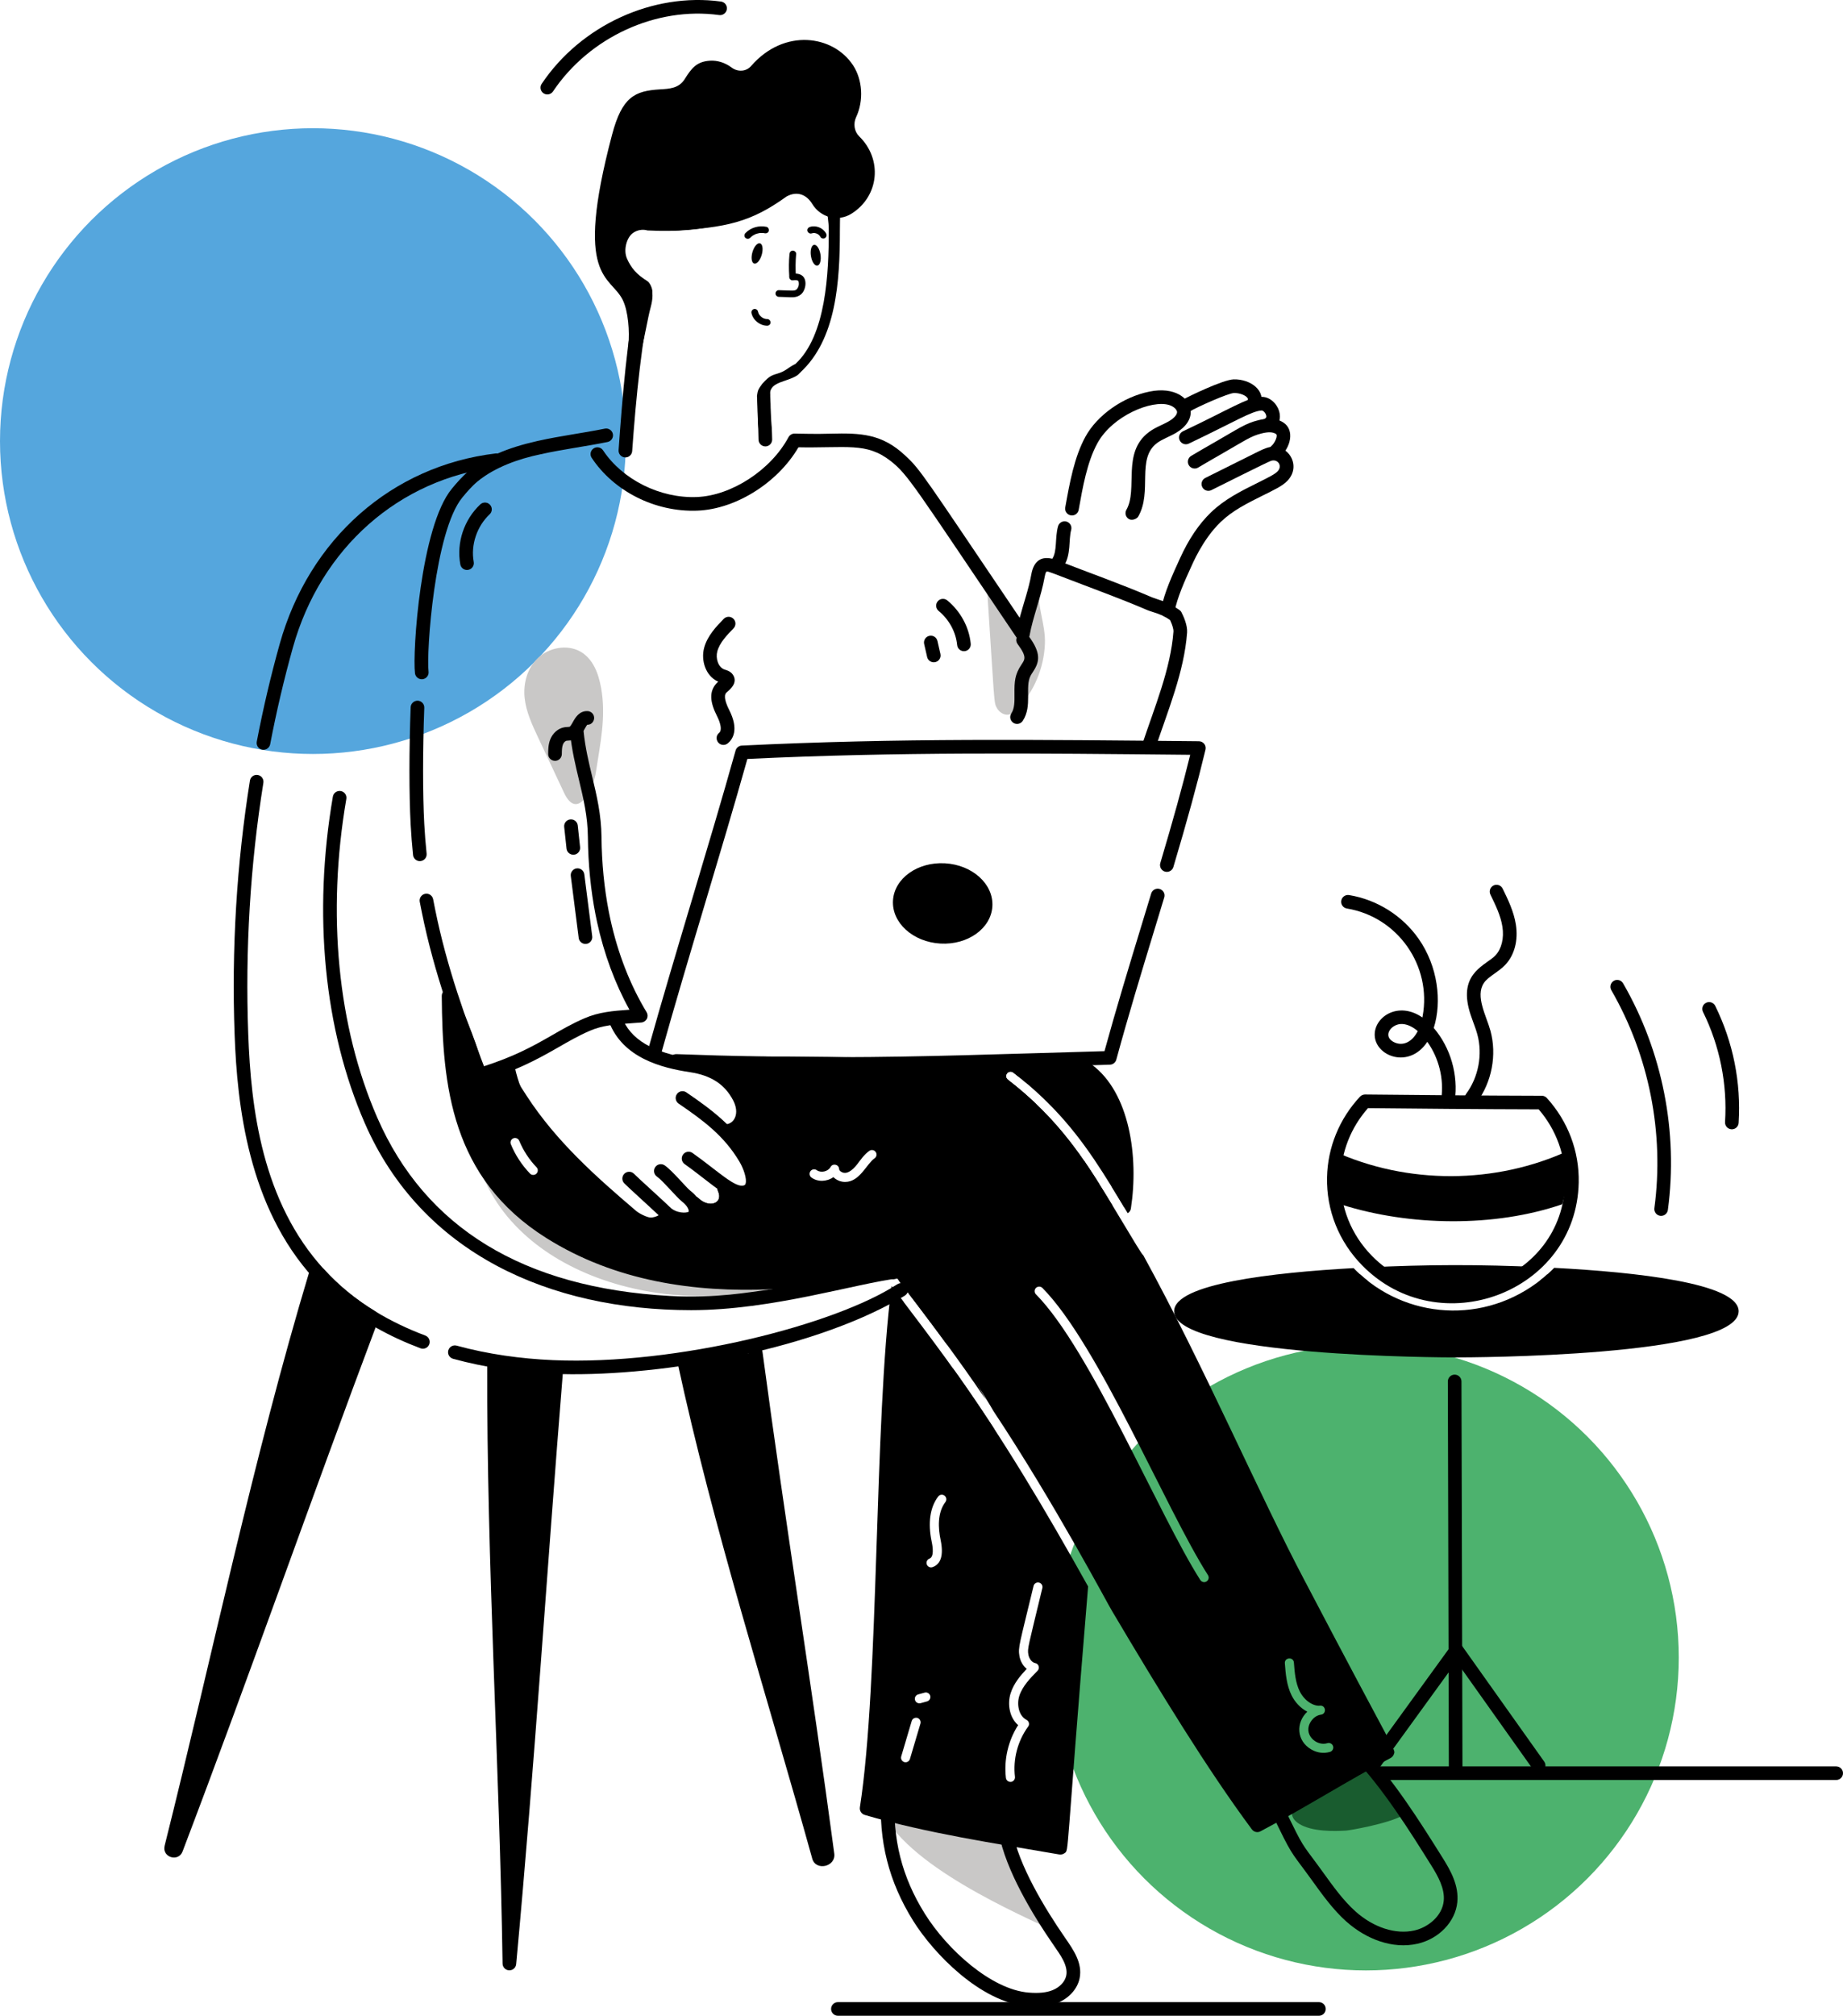 <svg width="460" height="503" viewBox="0 0 460 503" fill="none" xmlns="http://www.w3.org/2000/svg">
<ellipse rx="78.103" ry="78.071" transform="matrix(-1 0 0 1 340.906 413.611)" fill="#4DB26E"/>
<ellipse rx="78.103" ry="78.071" transform="matrix(-1 0 0 1 78.103 110.071)" fill="#55A6DD"/>
<path d="M342.824 317.84C356.088 317.241 370.263 317.25 382.862 317.782C370.242 327.484 354.213 326.595 342.824 317.84V317.84Z" fill="black"/>
<path d="M432.254 327.205C432.254 332.623 401.472 337.024 363.512 337.024C325.552 337.024 294.758 332.623 294.758 327.205C294.758 322.988 313.36 319.393 339.477 318.01C352.309 329.648 372.271 330.413 386.275 317.943C413.053 319.281 432.254 322.921 432.254 327.205V327.205Z" fill="black"/>
<path d="M387.917 316.365C386.819 317.487 385.643 318.538 384.354 319.539C413.489 320.865 429.406 324.779 430.537 327.201C429.152 330.147 405.87 335.32 363.508 335.32C321.146 335.32 297.851 330.151 296.479 327.201C297.589 324.82 313.048 320.977 341.381 319.593C340.259 318.741 338.829 317.478 337.844 316.431C317.687 317.553 293.054 320.333 293.054 327.201C293.054 338.594 360.627 338.719 363.508 338.719C366.388 338.719 433.954 338.594 433.954 327.201C433.954 320.183 408.285 317.441 387.917 316.365ZM345.122 319.435C356.583 318.974 369.527 318.974 380.601 319.377C382.101 318.409 383.606 317.241 384.741 316.215C369.103 315.488 356.512 315.525 340.94 316.273C342.142 317.358 343.559 318.451 345.126 319.435H345.122Z" fill="black"/>
<path d="M363.321 442.713C362.381 442.713 361.621 441.953 361.621 441.018L361.371 344.719C361.371 343.78 362.128 343.016 363.067 343.016H363.071C364.011 343.016 364.772 343.776 364.772 344.711L365.021 441.01C365.021 441.949 364.264 442.713 363.325 442.713H363.321Z" fill="black"/>
<path d="M341.556 442.007C340.795 441.455 340.625 440.395 341.178 439.631L362.157 410.699C362.714 409.93 363.658 409.967 363.545 409.996C364.094 409.996 364.605 410.266 364.925 410.711L385.423 439.576C385.967 440.341 385.784 441.405 385.02 441.949C384.255 442.493 383.191 442.315 382.646 441.546L363.52 414.613L343.929 441.625C343.376 442.385 342.312 442.556 341.552 442.003L341.556 442.007Z" fill="black"/>
<path d="M339.98 315.746C334.16 309.809 331.047 302.009 331.217 293.786C331.371 286.311 334.297 279.16 339.452 273.647C339.776 273.298 340.283 273.102 340.711 273.107C353.689 273.244 369.077 273.389 384.823 273.426C385.301 273.426 385.759 273.63 386.079 273.983C391.37 279.805 394.197 287.296 394.035 295.083C393.47 322.482 359.246 335.391 339.98 315.746V315.746ZM341.439 276.518C337.17 281.338 334.75 287.467 334.621 293.857C334.468 301.162 337.236 308.088 342.411 313.365C359.525 330.817 390.128 319.507 390.635 295.012C390.772 288.347 388.44 281.915 384.054 276.825C368.874 276.788 354.055 276.651 341.439 276.518V276.518Z" fill="black"/>
<path d="M361.163 276.156C360.232 276.019 359.592 275.159 359.725 274.228C360.448 269.28 359.155 264.04 356.246 259.968C351.76 266.762 343.434 263.658 343.122 258.476C342.848 253.839 348.938 249.676 355.015 253.893C355.036 253.794 355.053 253.698 355.073 253.607C357.414 240.988 348.859 228.788 336.172 226.702C335.245 226.549 334.618 225.676 334.771 224.749C334.925 223.823 335.798 223.195 336.729 223.349C343.692 224.496 350.01 228.464 354.063 234.235C358.889 241.104 359.941 249.925 357.854 256.511C362.011 261.356 364.044 268.224 363.092 274.727C362.955 275.662 362.086 276.302 361.163 276.165V276.156ZM347.707 259.935C349.773 261.115 352.263 260.388 353.86 257.296C352.791 256.378 351.494 255.622 350.06 255.526C347.392 255.348 344.985 258.381 347.707 259.935ZM366.276 275.346C365.524 274.785 365.366 273.721 365.927 272.965C369.019 268.806 370.096 263.113 368.733 258.111C368.134 255.913 367.132 253.864 366.554 251.463C364.414 242.537 371.023 240.805 373.28 238.37C374.793 236.741 375.433 234.078 374.993 231.252C374.565 228.481 373.259 225.809 371.996 223.229C371.584 222.385 371.933 221.367 372.777 220.956C373.621 220.544 374.64 220.893 375.051 221.737C376.36 224.417 377.844 227.45 378.352 230.733C378.958 234.639 378.015 238.266 375.77 240.688C373.974 242.62 371.472 243.622 370.354 245.305C368.163 248.6 370.994 253.494 372.008 257.221C373.638 263.205 372.353 270.019 368.65 274.997C368.088 275.753 367.02 275.907 366.268 275.346H366.276Z" fill="black"/>
<path d="M391.574 287.088C373.255 295.56 351.236 295.618 332.875 287.242C333.345 291.704 333.682 298.51 334.812 300.584C351.851 305.985 373.03 306.305 389.936 300.496C391.171 295.88 392.214 291.821 391.578 287.088H391.574Z" fill="black"/>
<path d="M458.3 444.167H326.221C325.282 444.167 324.521 443.407 324.521 442.468C324.521 441.529 325.282 440.769 326.221 440.769H458.3C459.24 440.769 460 441.529 460 442.468C460 443.407 459.24 444.167 458.3 444.167Z" fill="black"/>
<path d="M414.608 303.401C414.533 303.401 414.454 303.396 414.379 303.384C413.448 303.259 412.795 302.403 412.92 301.473C415.427 282.754 411.611 263.437 402.17 247.078C401.701 246.264 401.979 245.225 402.794 244.755C403.605 244.286 404.648 244.564 405.118 245.379C414.932 262.386 418.898 282.467 416.291 301.921C416.179 302.777 415.447 303.396 414.608 303.396V303.401Z" fill="black"/>
<path d="M432.15 281.79C431.21 281.732 430.5 280.922 430.558 279.987C431.156 270.517 429.257 261.014 425.058 252.505C424.643 251.661 424.988 250.643 425.831 250.228C426.671 249.812 427.694 250.157 428.109 251.001C432.57 260.042 434.59 270.139 433.954 280.203C433.896 281.129 433.098 281.848 432.15 281.794V281.79Z" fill="black"/>
<path d="M118.018 284.524C122.869 315.779 162.567 329.723 196.187 320.794C197.339 320.487 198.785 319.464 198.149 318.459C197.854 317.994 197.243 317.869 196.699 317.786C175.723 314.628 152.632 312.837 134.084 300.584C124.977 294.567 117.324 285.958 113.811 275.624C113.936 280.855 116.276 285.999 120.142 289.535M262.131 481.393C255.368 474.138 251.062 464.627 250.072 454.759C250.505 459.055 220.509 448.514 218.95 448.21C221.511 462.919 250.451 475.933 262.131 481.393ZM349.911 453.03C346.685 448.293 343.46 443.557 340.23 438.824C341.93 441.317 321.645 448.692 323.22 453.138C325.473 459.491 345.488 454.381 349.907 453.034L349.911 453.03Z" fill="#C9C8C7"/>
<path d="M322.626 451.815L340.906 441.295L350.323 452.923C346.445 455.137 336.474 456.798 335.921 456.798C335.367 456.798 329.273 457.352 325.396 455.691C322.294 454.362 322.257 452.553 322.626 451.815Z" fill="#195C2F"/>
<path d="M209.626 57.506C209.626 51.493 210.291 45.872 208.246 40.973C207.764 39.818 204.922 40.001 204.087 40.973C198.3 47.717 178.358 58.192 162.783 52.047C160.946 51.162 159.059 52.601 156.494 53.708C152.017 56.477 151.763 62.214 153.376 65.9C154.652 68.821 156.818 70.587 159.059 72.041C156.556 84.024 155.342 99.082 154.395 112.325C154.328 113.26 155.031 114.074 155.97 114.14C156.872 114.215 157.72 113.525 157.787 112.566C158.755 99.008 160.16 84.785 162.783 72.843C162.937 72.136 162.222 70.549 161.607 70.171C158.88 68.497 157.475 66.781 156.494 64.537C155.517 62.306 156.461 59.276 157.907 58.192C158.992 57.378 160.418 57.141 161.607 57.506C176.39 58.192 185.807 55.923 203.533 44.295C205.491 48.201 206.856 53.33 206.856 57.506C206.856 68.104 206.217 83.692 198.547 90.806C199.096 91.986 199.655 91.923 199.655 93.02C208.784 84.725 209.626 70.171 209.626 57.506Z" fill="black"/>
<path d="M329.193 499.597H209.135C208.196 499.597 207.435 500.357 207.435 501.296C207.435 502.235 208.196 502.996 209.135 502.996H329.193C330.132 502.996 330.893 502.235 330.893 501.296C330.893 500.357 330.132 499.597 329.193 499.597Z" fill="black"/>
<path d="M155.188 57.456C152.461 60.373 153.284 65.692 157.624 68.239C158.908 68.991 160.476 69.531 161.141 70.903C161.735 72.128 161.386 73.599 161.028 74.92C160.247 77.808 159.603 82.071 158.821 84.959C159.174 81.34 158.85 75.988 157.271 72.743C153.97 65.962 145.274 68.285 154.71 32.646C155.625 29.198 156.809 25.379 159.84 23.709C162.134 22.442 164.894 22.761 167.467 22.404C174.152 21.477 172.127 15.789 177.622 15.448C179.14 15.357 180.624 15.885 181.85 16.803C184.12 18.503 187.196 18.324 189.066 16.172C196.615 7.504 207.502 9.311 211.775 15.814C213.924 19.084 214.07 23.634 212.432 27.12C211.368 29.385 211.783 32.115 213.554 33.843C218.617 38.783 217.927 46.724 211.891 50.501C209.472 52.017 206.163 51.378 204.413 48.511C202.518 45.407 198.373 44.925 195.888 47.526C191.107 52.537 185.124 54.448 178.606 55.923C174.087 56.945 170.851 57.452 165.866 57.452C162.22 57.049 158.659 53.734 155.184 57.452L155.188 57.456Z" fill="black"/>
<path d="M158.223 88.026C157.354 87.868 156.751 87.066 156.834 86.189C157.175 82.69 156.809 77.683 155.446 74.879C152.387 68.6 143.109 70.08 152.769 33.606C155.267 24.166 158.435 22.674 164.732 22.3C167.11 22.159 169.417 22.047 170.864 19.786C172.543 17.14 173.778 15.357 177.224 15.145C179.053 15.033 180.969 15.631 182.578 16.836C184.182 18.037 186.252 17.875 187.491 16.45C195.788 6.922 207.993 8.8 212.906 16.275C215.3 19.919 215.612 25.13 213.679 29.239C212.914 30.868 213.23 32.833 214.448 34.022C220.338 39.768 219.436 48.997 212.503 53.335C209.186 55.408 204.833 54.336 202.73 50.887C201.283 48.519 198.934 47.609 196.332 49.022C187.469 55.408 181.376 56.85 167.405 57.584C164.387 56.657 160.763 57.282 158.913 56.85C155.525 56.056 152.881 65.04 158.198 68.16C158.456 68.31 158.726 68.451 158.996 68.592C162.425 70.391 163.614 72.207 162.384 76.749C161.644 79.479 160.962 83.891 160.177 86.787C159.973 87.539 159.092 88.175 158.227 88.017L158.223 88.026ZM157.445 71.63C158.227 72.714 158.776 73.782 159.25 75.278C159.798 73.022 159.428 72.668 157.445 71.63ZM177.432 18.54C175.382 18.665 174.991 19.716 173.728 21.619C172.373 23.734 170.128 25.105 167.405 25.483C161.278 26.331 158.713 24.457 156.061 34.475C153.829 42.901 151.447 51.918 151.979 60.685C152.91 57.523 154.482 52.736 158.027 53.559L160.642 54.161C162.982 54.826 163.435 54.826 165.672 55.408C178.052 54.161 181.929 55.408 194.67 45.956C197.92 42.553 203.096 44.954 205.577 49.022C205.677 49.134 206.313 50.488 208.038 50.896C208.957 51.112 209.901 50.954 210.703 50.455C215.782 47.276 216.36 40.637 212.079 36.457C209.805 34.238 209.21 30.756 210.607 27.793C212.058 24.714 211.842 20.838 210.071 18.145C206.4 12.556 196.885 10.853 190.068 18.685C187.666 21.444 183.571 21.826 180.549 19.562C179.651 18.889 178.566 18.482 177.444 18.544L177.432 18.54ZM191.024 111.39C190.097 111.39 189.341 110.646 189.324 109.719C189.249 105.107 189.079 104.534 188.996 99.751C188.979 98.812 189.727 98.039 190.667 98.023C191.627 98.023 192.201 98.758 192.217 99.701C192.292 104.314 192.641 104.883 192.724 109.665C192.741 110.604 191.993 111.377 191.053 111.394H191.024V111.39ZM135.664 23.281C134.882 22.757 134.674 21.702 135.198 20.921C144.996 6.32 162.978 -1.932 179.959 0.386C180.89 0.515 181.543 1.371 181.414 2.302C181.285 3.232 180.433 3.885 179.497 3.756C163.78 1.604 147.116 9.27 138.025 22.815C137.497 23.597 136.441 23.8 135.664 23.281ZM116.563 142.229C115.757 142.229 115.042 141.655 114.892 140.833C113.899 135.415 115.811 129.68 119.88 125.862C120.562 125.222 121.643 125.251 122.283 125.937C122.927 126.622 122.894 127.698 122.208 128.338C119.024 131.326 117.465 135.988 118.238 140.218C118.409 141.14 117.793 142.029 116.871 142.196C116.767 142.216 116.663 142.225 116.563 142.225V142.229Z" fill="black"/>
<path d="M150.025 171.647C149.402 168.131 148.047 164.35 144.779 162.547C141.454 160.71 136.927 161.645 134.238 164.213C131.548 166.781 130.555 170.637 130.954 174.244C131.332 177.655 132.824 180.863 134.3 184.008C136.458 188.604 138.615 193.203 140.772 197.799C144.21 205.128 148.163 196.461 148.724 192.725C149.797 185.57 151.327 178.943 150.03 171.643L150.025 171.647Z" fill="#C9C8C7"/>
<path d="M138.519 189.85H138.507C137.568 189.842 136.811 189.073 136.819 188.134C136.828 187.091 136.84 185.791 137.326 184.54C137.95 182.932 139.293 181.76 140.826 181.486C141.105 181.436 141.392 181.415 141.679 181.403C141.841 181.395 142.061 181.382 142.136 181.361C142.369 181.287 142.743 180.614 142.992 180.165C143.574 179.114 144.568 177.352 146.667 177.443C147.606 177.485 148.334 178.278 148.292 179.217C148.251 180.136 147.502 180.9 146.584 180.846C146.417 181.008 146.147 181.49 145.968 181.818C145.428 182.795 144.684 184.129 143.158 184.607C142.668 184.76 142.219 184.781 141.853 184.802C141.712 184.81 141.571 184.81 141.433 184.835C141.014 184.91 140.66 185.363 140.502 185.774C140.245 186.443 140.236 187.32 140.228 188.167C140.22 189.102 139.459 189.854 138.528 189.854L138.519 189.85ZM146.588 179.143L146.513 180.842L146.588 179.143ZM146.126 235.544C145.283 235.544 144.551 234.917 144.439 234.061L142.464 218.591C142.344 217.66 143.005 216.809 143.936 216.688C144.863 216.576 145.719 217.228 145.84 218.159L147.814 233.628C147.935 234.559 147.274 235.411 146.343 235.531C146.268 235.54 146.197 235.544 146.126 235.544V235.544ZM143.092 213.277C142.236 213.277 141.496 212.629 141.404 211.76L140.818 206.346C140.714 205.411 141.392 204.572 142.327 204.472C143.275 204.372 144.102 205.046 144.202 205.98L144.788 211.399C144.888 212.334 144.214 213.173 143.279 213.273C143.217 213.281 143.154 213.281 143.096 213.281L143.092 213.277ZM180.566 185.878C178.97 185.878 178.246 183.867 179.493 182.857C180.321 182.188 179.764 180.264 178.965 178.69C177.382 175.561 176.621 172.44 179.256 170.101C176.06 168.676 174.929 164.729 175.744 161.67C176.554 158.633 178.82 156.302 180.636 154.428C181.289 153.755 182.366 153.738 183.043 154.391C183.721 155.043 183.733 156.119 183.081 156.796C181.455 158.467 179.618 160.366 179.032 162.547C178.575 164.255 179.227 166.54 180.886 167.089C181.11 167.159 182.303 167.413 182.943 168.385C184.195 170.301 182.357 171.904 181.667 172.507C181.538 172.619 181.414 172.727 181.302 172.835C180.474 173.633 181.227 175.623 182 177.152C184.515 182.122 182.852 184.515 181.634 185.5C181.318 185.753 180.94 185.878 180.566 185.878V185.878Z" fill="black"/>
<path d="M253.892 176.961C253.306 177.568 252.633 178.179 251.772 178.32C250.575 178.52 249.395 177.709 248.829 176.691C248.01 175.22 248.276 175.981 246.256 145.158C249.129 149.662 252.005 154.171 254.882 158.675C257.438 154.91 258.972 150.539 259.325 146.068C258.668 151.042 261.03 155.741 260.801 160.752C260.527 166.69 258.141 172.557 253.896 176.957L253.892 176.961Z" fill="#C9C8C7"/>
<path d="M162.026 307.208C160.185 307.066 157.657 305.683 156.547 304.735C146.193 295.922 136.274 287.047 128.68 275.425C126.09 271.466 126.772 272.459 124.727 267.776C124.349 266.916 124.743 265.914 125.604 265.536C126.464 265.158 127.466 265.553 127.844 266.413C129.865 271.038 129.133 269.891 131.527 273.564C138.872 284.808 148.595 293.5 158.75 302.143C159.611 302.874 161.469 303.751 162.3 303.813C162.916 303.867 163.988 303.543 164.383 303.231C162.766 301.686 156.551 296.055 155.803 295.27C155.155 294.593 155.18 293.517 155.857 292.864C156.539 292.216 157.616 292.241 158.264 292.918C159.179 293.874 166.291 300.256 167.309 301.337C167.471 301.507 167.592 301.711 167.671 301.931C168.843 305.201 165.185 307.469 162.022 307.199L162.026 307.208Z" fill="black"/>
<path d="M164.919 303.759C164.229 303.123 164.184 302.047 164.824 301.357C165.46 300.667 166.536 300.622 167.226 301.261C168.922 302.824 171.35 302.732 171.919 302.346C171.944 301.328 170.822 300.289 170.132 299.745C168.864 298.752 165.414 294.584 163.98 293.608C163.202 293.08 163.003 292.021 163.531 291.244C164.059 290.467 165.119 290.267 165.896 290.795C167.783 292.079 171.25 296.296 172.231 297.065C175.074 299.292 175.465 301.457 175.291 302.882C175.137 304.116 174.268 305.117 172.892 305.62C170.676 306.435 167.28 305.932 164.923 303.759H164.919Z" fill="black"/>
<path d="M171.953 301.428C171.275 300.775 171.259 299.699 171.911 299.022C172.564 298.349 173.641 298.328 174.318 298.98C177.003 301.573 180.603 300.285 179.207 297.21C178.82 296.354 179.198 295.349 180.055 294.958C180.911 294.567 181.917 294.95 182.308 295.802C185.192 302.155 177.523 306.8 171.957 301.423L171.953 301.428Z" fill="black"/>
<path d="M170.88 290.479C170.115 289.934 169.932 288.875 170.473 288.11C171.017 287.341 172.077 287.163 172.846 287.703C179.115 292.141 183.729 296.732 185.803 295.739C185.911 295.685 186.015 295.618 186.094 295.357C186.46 294.152 185.595 291.613 184.552 289.855C180.74 283.452 175.648 279.667 169.384 275.387C168.606 274.855 168.411 273.8 168.939 273.023C169.471 272.246 170.527 272.051 171.304 272.578C177.693 276.945 183.317 281.13 187.478 288.118C189.569 291.634 190.966 297.031 187.283 298.805C182.831 300.949 178.379 295.785 170.884 290.483L170.88 290.479Z" fill="black"/>
<path d="M179.61 282.368C179.543 281.433 180.246 280.619 181.185 280.548C183.23 280.398 184.714 277.889 182.989 274.577C180.902 270.576 177.481 268.34 172.215 267.547C165.165 266.483 155.4 264.015 151.975 254.89C151.647 254.009 152.091 253.029 152.969 252.7C153.85 252.368 154.831 252.817 155.159 253.694C157.287 259.361 162.866 262.693 172.722 264.181C179.065 265.137 183.409 268.025 186.003 273.002C188.938 278.632 185.774 283.623 181.426 283.934C180.454 283.997 179.672 283.27 179.606 282.36L179.61 282.368ZM171.953 301.423C171.275 300.771 171.259 299.695 171.911 299.017C172.564 298.344 173.64 298.323 174.318 298.976C177.003 301.569 180.603 300.281 179.206 297.206C178.82 296.35 179.198 295.344 180.054 294.954C180.911 294.563 181.917 294.945 182.307 295.797C185.192 302.15 177.523 306.796 171.957 301.419L171.953 301.423ZM286.178 187.873C285.289 187.578 284.802 186.614 285.098 185.724C288.124 176.587 292.197 166.931 292.887 157.586C292.925 157.009 292.592 155.878 292.056 154.752C290.585 153.676 289.354 153.211 287.612 152.675C285.139 151.914 287.255 152.301 270.37 145.935C262.214 142.86 261.74 142.553 261.241 142.628C261.233 142.632 261.221 142.636 261.212 142.64C261.138 142.669 260.946 142.848 260.763 143.866C259.836 149.047 257.754 154.071 256.964 158.646C256.702 160.158 254.715 160.578 253.867 159.294C253.713 159.065 253.564 158.845 253.41 158.625C228.053 121.092 226.69 118.507 222.317 115.046C216.157 110.251 211.451 111.884 198.573 111.602C197.634 111.581 196.89 110.804 196.91 109.865C196.931 108.884 197.771 108.161 198.648 108.203C204.289 108.323 206.396 108.24 207.369 108.215C214.781 108.036 220.18 108.199 226.017 113.754C229.832 117.286 230.477 118.62 254.503 154.166C255.493 150.456 256.74 147.074 257.421 143.268C258.07 139.723 260.186 138.381 263.873 139.827C271.737 142.885 279.781 145.723 287.571 149.068C288.327 149.392 292.014 150.439 292.75 151.158C294.259 152.155 294.596 152.234 294.895 152.808C295.357 153.701 296.417 155.974 296.292 157.84C295.564 167.704 291.433 177.477 288.336 186.809C288.041 187.694 287.085 188.184 286.187 187.889L286.178 187.873ZM261.208 142.628C261.208 142.628 261.208 142.628 261.204 142.628C261.204 142.628 261.204 142.628 261.208 142.628Z" fill="black"/>
<path d="M291.137 154.038C290.214 153.863 289.607 152.97 289.786 152.047C290.588 147.846 292.696 143.326 294.491 139.378C296.69 134.529 299.243 130.748 302.29 127.819C305.644 124.595 309.672 122.583 313.571 120.643C316.942 118.964 318.202 118.329 318.909 117.577C320.185 116.218 318.871 114.381 317.159 115.025C316.086 115.416 303.495 121.744 302.352 122.305C301.508 122.721 300.49 122.376 300.074 121.532C299.658 120.689 300.003 119.671 300.847 119.255C302.007 118.686 302.502 118.424 309.369 115.009C314.211 112.599 314.81 112.258 315.982 111.834C321.02 109.944 325.136 115.91 321.394 119.903C320.089 121.295 318.156 122.164 315.093 123.689C311.256 125.6 307.631 127.403 304.655 130.27C300.066 134.687 297.518 141.036 297.314 141.41C295.68 145.004 293.826 149.081 293.14 152.683C292.966 153.605 292.072 154.212 291.149 154.033L291.137 154.038Z" fill="black"/>
<path d="M296.724 116.089C296.242 115.283 296.504 114.24 297.311 113.758C299.231 112.607 301.139 111.518 303.043 110.426C309.199 106.902 310.791 105.664 314.083 104.854C315.738 104.446 318.178 104.064 320.298 105.419C323.303 107.347 322.006 111.905 319.496 113.908C318.764 114.493 317.691 114.373 317.105 113.642C316.519 112.906 316.64 111.838 317.371 111.252C318.082 110.687 319.08 108.68 318.46 108.282C317.675 107.779 316.577 107.737 314.898 108.153C312.08 108.847 310.583 110.027 304.73 113.372C302.843 114.452 300.956 115.532 299.056 116.671C298.242 117.157 297.202 116.887 296.72 116.085L296.724 116.089Z" fill="black"/>
<path d="M294.455 109.915C294.039 109.072 294.388 108.054 295.232 107.638C307.104 102.016 311.061 99.29 314.661 99.037C316.91 98.867 318.718 100.761 319.267 102.615C320.389 106.404 316.353 109.067 315.073 106.745C314.619 105.922 314.919 104.887 315.742 104.435C315.908 104.343 316.187 104.189 316.008 103.579C315.8 102.881 315.235 102.44 314.902 102.428C312.308 102.61 308.654 104.995 296.737 110.688C295.893 111.103 294.875 110.754 294.459 109.911L294.455 109.915Z" fill="black"/>
<path d="M294.571 102.133C294.081 101.331 294.334 100.284 295.136 99.793C296.454 98.991 305.287 94.737 307.902 94.666C312.096 94.541 316.232 97.537 314.478 101.405C314.092 102.261 313.082 102.639 312.225 102.253C311.369 101.867 310.991 100.857 311.377 100.001C311.548 99.631 311.473 99.469 311.377 99.32C310.912 98.617 309.349 98.031 307.994 98.069C306.514 98.11 298.686 101.617 296.907 102.702C296.105 103.188 295.058 102.939 294.571 102.137V102.133ZM263.141 141.805C262.352 141.294 262.127 140.243 262.634 139.454C263.919 137.463 263.266 134.297 264.077 131.335C264.326 130.429 265.261 129.897 266.168 130.146C267.074 130.396 267.606 131.33 267.356 132.236C266.666 134.754 267.402 138.336 265.49 141.299C264.979 142.088 263.927 142.312 263.137 141.805H263.141Z" fill="black"/>
<path d="M281.776 129.522C280.962 129.057 280.679 128.018 281.145 127.204C284.092 122.047 279.922 112.972 286.731 107.845C288.373 106.603 290.219 106.008 291.778 105.098C293.045 104.359 293.852 103.42 293.781 102.763C293.727 102.206 292.979 101.429 291.815 101.068C287.509 99.726 277.686 103.694 273.903 110.6C271.339 115.287 270.254 121.482 269.223 127.258C269.04 128.18 268.142 128.778 267.219 128.591C266.3 128.409 265.702 127.511 265.885 126.589C266.978 120.485 268.125 114.073 270.919 108.967C273.87 103.578 280.288 99.053 286.893 97.715C293.212 96.423 296.878 99.377 297.173 102.418C297.389 104.488 296.051 106.536 293.503 108.028C291.948 108.938 290.015 109.623 288.785 110.554C283.58 114.472 287.679 122.629 284.1 128.891C283.788 129.439 282.591 129.988 281.78 129.522H281.776ZM118.218 268.785C113.587 256.959 108.387 243.048 105.273 227.587C105.099 226.743 104.932 225.891 104.766 225.027C104.592 224.105 105.194 223.216 106.117 223.037C107.04 222.858 107.929 223.465 108.108 224.387C108.27 225.235 108.432 226.07 108.607 226.905C111.538 241.469 116.376 254.699 120.803 266.063C128.069 263.69 132.322 261.472 137.642 258.405C140.249 256.905 142.942 255.355 145.831 254.117C149.485 252.521 153.031 252.247 157.109 251.961C153.484 245.4 150.77 238.062 149.028 230.105C148.887 229.461 148.758 228.821 148.629 228.181C147.44 222.094 146.8 215.603 146.733 208.885C146.684 203.699 145.624 199.278 144.501 194.599C143.632 190.968 142.73 187.207 142.29 182.965C142.194 182.03 142.872 181.195 143.807 181.099C144.742 181.004 145.578 181.681 145.673 182.616C146.089 186.634 146.962 190.282 147.806 193.806C148.924 198.464 150.076 203.279 150.13 208.851C150.192 215.362 150.811 221.645 151.959 227.52C152.083 228.135 152.204 228.754 152.341 229.373C154.22 237.941 157.263 245.749 161.386 252.575C161.69 253.078 161.715 253.706 161.444 254.229C161.174 254.753 160.655 255.102 160.069 255.147C159.221 255.218 158.402 255.272 157.608 255.33C153.571 255.613 150.383 255.833 147.178 257.233C144.464 258.397 141.858 259.897 139.338 261.347C133.361 264.787 128.614 267.214 120.296 269.786C119.436 270.052 118.529 269.607 118.209 268.78L118.218 268.785ZM105.265 169.494C104.421 169.494 103.69 168.867 103.577 168.007C102.916 162.792 104.97 131.384 112.772 121.964C113.965 120.522 115.374 118.873 117.025 117.51C121.206 114.073 126.498 111.767 134.192 110.031C134.226 110.022 134.263 110.018 134.296 110.01C139.925 108.755 145.532 108.065 150.961 106.96C151.871 106.777 152.777 107.367 152.969 108.285C153.156 109.208 152.561 110.105 151.643 110.292C146.181 111.402 140.415 112.125 134.957 113.346C129.474 114.481 123.522 116.579 119.199 120.132C117.781 121.303 116.547 122.749 115.403 124.133C108.466 132.51 106.379 162.946 106.965 167.579C107.086 168.509 106.425 169.361 105.489 169.482C105.419 169.49 105.344 169.494 105.273 169.494H105.265ZM104.787 214.885C103.926 214.885 103.187 214.232 103.095 213.36C102.837 210.867 102.634 208.315 102.497 205.777C102.093 198.231 102.097 187.278 102.497 176.479C102.534 175.54 103.357 174.825 104.259 174.842C105.198 174.879 105.93 175.669 105.897 176.604C105.498 187.303 105.494 198.139 105.893 205.59C106.03 208.07 106.225 210.567 106.479 213.006C106.574 213.941 105.897 214.777 104.961 214.872C104.903 214.876 104.841 214.88 104.783 214.88L104.787 214.885ZM252.915 180.368C252.13 179.853 251.91 178.797 252.425 178.012C253.244 176.766 253.227 175.041 253.206 173.217C253.173 169.993 253.294 168.314 254.927 165.867C255.788 164.57 256.399 163.951 253.992 160.719C253.431 159.967 253.589 158.899 254.341 158.338C255.094 157.777 256.158 157.935 256.723 158.687C259.99 163.083 259.45 165.214 257.758 167.753C257.575 168.027 257.388 168.298 257.239 168.588C255.73 171.435 257.746 176.113 255.272 179.878C254.757 180.659 253.705 180.883 252.915 180.368V180.368ZM238.899 160.96C238.583 157.71 236.899 154.611 234.276 152.446C233.549 151.848 233.449 150.775 234.048 150.052C234.646 149.325 235.719 149.226 236.442 149.824C239.755 152.554 241.887 156.497 242.286 160.631C242.378 161.566 241.692 162.397 240.757 162.489C239.797 162.576 238.99 161.874 238.899 160.96V160.96ZM231.404 163.939L230.664 160.702C230.456 159.788 231.026 158.874 231.944 158.666C232.867 158.458 233.773 159.032 233.981 159.946L234.721 163.187C234.929 164.101 234.355 165.015 233.441 165.223C232.535 165.431 231.612 164.865 231.404 163.943V163.939Z" fill="black"/>
<path d="M147.681 114.252C147.161 113.471 147.373 112.416 148.159 111.897C148.94 111.377 150 111.589 150.516 112.374C155.371 119.696 164.782 124.383 173.915 124.025C182.59 123.689 192.429 117.273 196.802 109.096C197.247 108.265 198.278 107.957 199.105 108.398C199.932 108.838 200.248 109.873 199.803 110.7C194.828 120.007 183.995 127.042 174.048 127.424C163.398 127.827 153.151 122.5 147.685 114.252H147.681ZM163.344 264.285C163.19 264.285 163.036 264.264 162.887 264.223C161.98 263.969 161.453 263.03 161.706 262.128C165.048 250.153 168.951 237.077 172.73 224.429C176.45 211.968 180.3 199.083 183.596 187.291C183.791 186.584 184.419 186.086 185.151 186.048C224.254 184.133 259.113 184.582 299.247 184.968C300.34 184.981 301.143 186.003 300.885 187.066C298.84 195.559 296.367 204.593 292.866 216.347C292.6 217.249 291.644 217.756 290.751 217.49C289.849 217.224 289.337 216.277 289.603 215.375C292.804 204.634 295.136 196.187 297.069 188.346C258.211 187.972 224.291 187.578 186.539 189.381C183.309 200.874 179.589 213.331 175.989 225.393C172.215 238.025 168.315 251.088 164.982 263.034C164.774 263.786 164.088 264.277 163.344 264.277V264.285ZM168.702 266.437C167.763 266.404 167.031 265.614 167.064 264.675C167.097 263.736 167.921 263.013 168.827 263.038C182.823 263.549 195.763 263.828 209.489 263.799C230.356 263.765 248.925 263.051 275.67 262.303C278.588 251.67 281.789 241.158 284.89 230.982C285.708 228.298 286.519 225.626 287.33 222.958C287.6 222.057 288.556 221.554 289.45 221.824C290.347 222.094 290.859 223.045 290.584 223.943C289.778 226.615 288.963 229.291 288.144 231.975C284.935 242.516 281.614 253.415 278.621 264.418C278.426 265.141 277.777 265.652 277.029 265.673C249.565 266.433 230.664 267.169 209.501 267.202C195.539 267.227 182.79 266.957 168.706 266.441L168.702 266.437Z" fill="black"/>
<path d="M324.267 395.494C306.231 361.377 284.819 306.899 258.552 275.433C258.357 275.304 256.124 272.981 251.531 269.412C251.02 269.013 250.957 268.307 251.327 267.825C251.373 267.766 251.419 267.712 251.477 267.679C251.273 267.463 251.07 267.272 250.866 267.068C226.44 265.61 202.244 265.132 177.972 265.39C181.962 266.478 184.889 268.336 186.601 272.1C188.314 275.865 187.782 281.611 183.779 282.687C186.285 285.214 188.917 287.994 189.416 291.509C189.927 295.024 187.021 299.162 183.542 298.448C184.224 300.318 183.475 302.599 181.829 303.708C180.183 304.818 177.793 304.672 176.305 303.347C175.025 306.567 170.282 307.722 167.675 305.453C166.395 307.631 163.39 308.275 160.95 307.597C158.51 306.908 156.514 305.204 154.598 303.55C142.747 293.325 130.222 281.998 126.835 266.715C124.27 267.363 121.888 268.735 120.051 270.638C118.122 262.951 115.353 255.663 111.966 248.495C112.148 272.653 115.154 293.582 137.281 307.493C158.613 320.906 184.053 321.791 208.483 318.579H208.495C217.029 317.478 225.8 315.696 225.917 315.679C252.329 350.885 286.153 418.185 313.829 455.477C324.151 450.047 335.99 442.597 346.311 437.166C338.962 423.279 331.625 409.377 324.276 395.49L324.267 395.494ZM326.296 427.123C324.562 426.238 323.186 424.684 322.393 423.097C321.112 420.533 320.884 417.62 320.692 415.048C320.559 413.573 322.837 413.361 322.95 414.878C323.141 417.35 323.336 419.91 324.425 422.087C325.706 424.626 328.096 425.835 329.505 425.602C330.964 425.548 331.138 427.671 329.709 427.858C328.777 427.983 327.884 428.561 327.268 429.446C325.003 432.716 328.557 435.845 331.296 434.98C331.899 434.789 332.531 435.126 332.726 435.716C332.909 436.318 332.581 436.95 331.991 437.145C330.34 437.635 328.719 437.369 327.285 436.543C323.586 434.411 323.386 429.832 326.3 427.123H326.296ZM202.273 292.257C202.647 291.746 203.349 291.633 203.861 291.995C204.904 292.747 206.666 292.348 207.298 291.214C207.826 290.208 209.352 290.536 209.431 291.667C209.443 291.962 209.659 292.178 209.817 292.302C211.243 293.362 212.835 291.945 213.924 290.557C214.801 289.448 215.633 288.118 216.996 287.167C217.516 286.813 218.222 286.951 218.572 287.462C218.933 287.985 218.8 288.687 218.289 289.036C216.285 290.408 214.61 294.933 210.927 294.933C209.892 294.933 208.811 294.529 208.013 293.732C206.346 294.916 204.081 294.97 202.535 293.836C202.023 293.474 201.911 292.759 202.273 292.261V292.257ZM258.564 321.38C259.018 320.939 259.733 320.939 260.173 321.38C274.144 335.486 290.975 376.547 301.504 393.055C301.999 393.828 301.405 394.8 300.553 394.8C300.178 394.8 299.804 394.609 299.588 394.269C289.188 377.956 272.136 336.671 258.564 322.979C258.124 322.539 258.124 321.824 258.564 321.38V321.38ZM133.099 293.183C132.791 293.183 132.496 293.071 132.272 292.83C130.243 290.711 128.63 288.251 127.508 285.53C127.271 284.952 127.541 284.283 128.119 284.046C128.697 283.809 129.354 284.079 129.595 284.657C130.617 287.117 132.068 289.34 133.918 291.268C134.624 292.011 134.067 293.183 133.103 293.183H133.099Z" fill="black"/>
<path d="M325.776 394.7C314.27 372.957 300.715 341.257 285.376 313.264C284.632 312.828 276.484 298.256 270.644 289.751C267.186 284.752 263.407 280.057 258.552 275.432C258.519 275.411 258.494 275.387 258.473 275.353C252.308 269.524 251.182 269.677 251.099 268.63C250.978 267.675 252.129 267.006 252.915 267.621C254.773 269.079 255.16 269.403 256.76 270.749C255.226 269.046 253.298 267.047 252.055 265.842C251.76 265.56 251.373 265.389 250.966 265.364C227.509 264.026 204.966 263.407 177.947 263.686C177.107 263.698 176.392 264.334 176.28 265.169C176.176 266.021 176.712 266.815 177.527 267.026C181.438 268.09 183.696 269.815 185.059 272.798C186.302 275.536 186.198 280.265 183.334 281.042C182.091 281.378 181.634 282.949 182.573 283.888C185.146 286.485 187.325 288.878 187.732 291.745C188.069 294.126 186.111 297.238 183.887 296.777C182.59 296.511 181.492 297.762 181.937 299.021C182.345 300.155 181.871 301.618 180.873 302.299C179.875 302.981 178.333 302.877 177.435 302.071C176.521 301.277 175.149 301.634 174.725 302.719C173.881 304.842 170.523 305.681 168.781 304.161C167.97 303.471 166.736 303.674 166.195 304.593C165.31 306.101 163.065 306.429 161.411 305.951C159.291 305.361 157.474 303.787 155.708 302.266C142.688 291.018 131.64 280.543 128.497 266.349C128.293 265.435 127.354 264.808 126.423 265.069C124.461 265.556 122.623 266.407 121.002 267.575C119.198 261.122 116.737 254.615 113.503 247.768C113.163 247.053 112.356 246.666 111.587 246.837C110.806 247.02 110.261 247.709 110.261 248.515C110.431 270.882 112.585 293.976 136.37 308.931C153.642 319.78 173.378 322.501 192.321 321.728H192.333C208.732 321.076 224.453 317.636 225.189 317.544C235.182 331.264 247.312 350.81 247.939 352.077C263.403 375.358 276.788 400.85 277.598 402.063C289.429 422.028 301.338 441.503 312.453 456.482C312.936 457.131 313.842 457.388 314.607 456.969C325.315 451.338 336.975 443.98 347.101 438.67C347.495 438.454 347.791 438.092 347.928 437.66C348.323 436.405 348.688 438.42 325.776 394.692V394.7ZM265.539 287.382L265.552 287.403C287.612 318.674 307.199 366.874 322.771 396.283L344.004 436.463C334.472 441.566 323.943 448.122 314.32 453.275C286.773 415.729 254.973 352.015 227.284 314.665C226.898 314.145 226.245 313.875 225.584 314.008C199.122 319.248 165.289 323.079 138.182 306.051C118.845 293.898 114.738 275.702 113.877 257.133C119.061 270.226 117.639 271.759 119.606 272.279C121.435 272.76 121.43 270.575 125.616 268.888C129.869 284.441 143.457 296.175 153.484 304.838C155.433 306.517 157.645 308.432 160.492 309.226C162.932 309.915 166.025 309.533 168.024 307.684C171.109 309.105 174.887 308.075 176.883 305.665C180.906 307.327 185.308 304.614 185.491 300.109C189.087 299.361 191.652 295.115 191.107 291.267C190.629 287.947 188.555 285.259 186.572 283.115C190.48 279.82 190.172 271.556 184.997 267.039C210.732 266.906 228.431 267.579 250.134 268.718C255.783 274.294 261.033 280.925 265.548 287.378L265.539 287.382Z" fill="black"/>
<path d="M224.424 319.66C224.478 319.078 224.736 317.52 224.753 317.37C227.8 321.018 234.014 331.41 236.512 335.736C232.206 329.869 228.39 324.878 224.42 319.66H224.424ZM247.719 355.884C239.568 343.373 232.763 334.389 224.004 322.847C219.831 357.334 221.136 420.084 216.314 451.252C231.67 455.777 248.841 458.349 264.675 461.07C266.421 439.098 268.179 417.138 269.937 395.166C261.615 382.647 248.272 356.436 247.719 355.884V355.884ZM260.161 396.28C256.581 411.13 256.411 411.309 256.669 412.842C256.827 413.781 257.463 414.816 258.381 414.994C259.283 415.169 259.591 416.278 258.972 416.897C257.201 418.701 255.193 420.741 254.412 423.188C253.742 425.274 254.241 428.153 256.216 429.163C256.852 429.508 257.03 430.31 256.615 430.842C254.004 434.411 252.803 438.982 253.327 443.382C253.393 443.993 252.953 444.562 252.329 444.641H252.204C251.639 444.641 251.14 444.221 251.07 443.644C250.537 439.073 251.635 434.349 254.121 430.468C251.93 428.598 251.398 425.149 252.25 422.511C253.023 420.084 254.644 418.148 256.266 416.436C255.255 415.63 254.632 414.383 254.441 413.216C254.075 411.055 254.432 410.411 257.97 395.744C258.12 395.133 258.731 394.759 259.329 394.904C259.94 395.05 260.314 395.665 260.169 396.276L260.161 396.28ZM231.998 388.921C233.154 388.489 232.838 386.1 232.543 384.716C231.557 380.021 232.123 376.111 234.164 373.435C234.538 372.936 235.253 372.832 235.752 373.219C236.25 373.593 236.342 374.307 235.968 374.806C233.902 377.515 234.176 381.438 234.766 384.251C235.548 387.99 234.879 390.284 232.784 391.04C232.218 391.277 231.545 390.969 231.32 390.371C231.104 389.781 231.412 389.137 232.002 388.921H231.998ZM229.176 422.806L230.784 422.365C231.387 422.195 232.01 422.557 232.181 423.159C232.339 423.761 231.99 424.385 231.387 424.555C229.861 424.954 229.795 425.033 229.471 425.033C228.972 425.033 228.519 424.705 228.382 424.206C228.211 423.595 228.564 422.972 229.176 422.81V422.806ZM227.554 429.45C227.737 428.847 228.369 428.511 228.972 428.677C229.562 428.86 229.911 429.491 229.733 430.094L227.114 438.923C226.923 439.567 226.237 439.871 225.709 439.696C225.106 439.513 224.769 438.89 224.936 438.292L227.554 429.45Z" fill="black"/>
<path d="M227.226 317.869V317.857C226.3 316.565 225.95 315.979 225.343 315.792C224.795 315.555 224.109 315.638 223.598 316.12C223.011 316.656 223.095 317.109 222.758 319.236C223.157 319.17 223.552 319.091 223.951 319.033C232.102 329.707 238.974 338.782 246.069 349.269C241.11 340.348 233.882 327.019 227.231 317.865L227.226 317.869ZM237.718 341.258C248.555 360.43 259.995 383.129 268.192 395.607L263.121 459.072C248.06 456.579 231.753 453.887 218.206 450.035C222.725 418.718 221.619 359.192 225.489 324.804C224.163 323.047 224.076 322.943 222.529 320.915C218.098 355.087 219.495 419.636 214.623 450.986C214.498 451.838 215.01 452.64 215.824 452.881C231.304 457.447 248.406 459.99 264.38 462.745C264.837 462.795 265.266 462.754 265.719 462.417C266.837 461.536 265.881 464.698 271.584 395.877C261.155 377.163 250.151 358.569 237.718 341.254V341.258Z" fill="black"/>
<path d="M271.472 266.999C261.666 267.144 252.105 267.406 242.482 266.205C253.56 276.489 253.02 275.965 265.54 287.384C265.54 287.396 265.553 287.404 265.553 287.404C267.332 289.025 269.115 290.658 270.907 292.291C270.919 292.312 270.927 292.312 270.927 292.312C272.096 293.388 273.264 294.464 274.432 295.544C267.731 284.791 261.35 277.046 251.532 269.413C251.27 269.209 251.124 268.927 251.099 268.632C251.045 268.2 251.299 267.784 251.474 267.68C251.873 267.319 252.484 267.285 252.916 267.622C254.774 269.08 255.161 269.405 256.761 270.751C256.773 270.772 256.782 270.772 256.782 270.784C266.035 278.741 271.651 286.702 277.321 295.897C277.333 295.897 277.333 295.91 277.333 295.91C278.41 297.643 279.486 299.425 280.588 301.262C282.392 289.482 280.667 273.767 271.468 267.003L271.472 266.999Z" fill="black"/>
<path d="M272.481 265.628C272.174 265.411 271.812 265.312 271.438 265.299C261.977 265.449 252.092 265.686 242.698 264.518C242.232 264.46 241.791 264.597 241.438 264.859C240.898 265.287 240.694 265.918 240.815 266.537C240.956 267.24 241.351 267.489 242.232 268.308C253.339 278.695 268.378 292.166 277.765 300.971C275.482 297.194 273.096 293.33 270.64 289.76C267.718 287.072 248.65 269.724 247.32 268.403C248.579 268.507 249.839 268.586 251.099 268.64C250.978 267.684 252.129 267.015 252.915 267.63C253.393 268.004 253.867 268.378 254.333 268.752C257.766 268.943 268.378 268.76 270.902 268.719C278.139 274.465 280.304 286.835 279.307 297.755C278.65 297.144 277.989 296.529 277.332 295.918C278.409 297.651 279.486 299.433 280.587 301.27V301.282C280.724 301.499 281.435 302.674 281.472 302.733C281.905 302.483 282.2 302.043 282.266 301.54C284.241 288.705 281.971 272.629 272.477 265.636L272.481 265.628Z" fill="black"/>
<path d="M247.691 226.141C248.006 220.61 242.708 215.81 235.857 215.42C229.006 215.03 223.197 219.197 222.882 224.728C222.567 230.259 227.865 235.058 234.716 235.448C241.567 235.839 247.376 231.671 247.691 226.141Z" fill="black"/>
<path d="M336.069 479.524C332.768 476.582 330.05 472.801 327.418 469.144C322.862 462.812 322.671 463.281 319.425 456.621C318.344 454.402 317.226 452.108 315.501 449.453C314.989 448.668 315.214 447.612 316 447.101C316.785 446.59 317.841 446.811 318.352 447.6C320.194 450.43 321.358 452.819 322.484 455.129C325.585 461.49 325.585 460.759 330.183 467.154C332.706 470.661 335.312 474.284 338.334 476.977C342.861 481.007 348.36 482.773 353.033 481.713C356.371 480.953 359.954 478.177 360.345 474.342C360.656 471.251 358.898 468.139 357.227 465.467C351.831 456.845 345.114 446.117 337.561 438.268C336.908 437.59 336.929 436.514 337.607 435.862C338.284 435.209 339.361 435.23 340.014 435.908C347.812 444.01 354.629 454.905 360.112 463.659C362.086 466.809 364.156 470.52 363.732 474.683C363.238 479.553 359.147 483.808 353.789 485.025C347.575 486.438 340.961 483.866 336.073 479.511L336.069 479.524Z" fill="black"/>
<path d="M256.427 500.602C244.659 499.617 232.954 487.36 227.957 479.361C221.809 469.522 219.261 459.433 219.935 447.604C219.989 446.669 220.82 445.958 221.73 446.004C222.67 446.058 223.385 446.86 223.335 447.799C222.703 458.889 225.089 468.346 230.846 477.558C236.437 486.504 247.403 496.43 256.714 497.212C259.262 497.423 261.175 497.232 262.729 496.605C264.525 495.878 265.83 494.477 266.134 492.948C266.624 490.455 264.612 487.755 263.078 485.536C257.733 477.803 251.003 466.642 249.294 457.397C249.124 456.475 249.735 455.586 250.658 455.415C251.576 455.245 252.47 455.856 252.641 456.778C254.241 465.433 260.721 476.141 265.88 483.604C267.988 486.649 270.207 489.878 269.472 493.605C268.952 496.248 266.857 498.603 264.005 499.759C261.599 500.731 258.984 500.814 256.432 500.602H256.427Z" fill="black"/>
<path d="M137.842 342.791C129.478 342.43 121.027 341.241 113.08 339.06C112.173 338.811 111.641 337.876 111.891 336.97C112.14 336.064 113.075 335.532 113.982 335.782C121.784 337.922 129.998 339.048 137.991 339.397C169.109 340.755 208.458 330.517 223.826 320.545C226.062 319.078 227.895 322.249 225.601 323.449C225.355 323.607 225.106 323.753 224.848 323.89C201.35 337.564 162.118 343.859 137.842 342.8V342.791Z" fill="black"/>
<path d="M65.762 187.091C65.654 187.091 65.55 187.083 65.438 187.062C64.515 186.887 63.913 185.994 64.087 185.072C65.667 176.811 67.596 168.605 69.815 160.681C77.156 134.454 97.807 116.242 123.721 113.151C124.656 113.039 125.5 113.704 125.612 114.639C125.725 115.569 125.06 116.417 124.124 116.529C99.607 119.454 80.054 136.727 73.095 161.6C70.904 169.432 68.996 177.543 67.433 185.712C67.275 186.526 66.565 187.095 65.762 187.095V187.091Z" fill="black"/>
<path d="M104.949 336.438C97.429 333.621 90.155 329.678 83.907 324.389C81.916 322.702 80.062 320.919 78.403 319.087C61.942 301.137 59.194 275.724 58.559 258.169C57.777 236.857 59.062 215.537 62.379 194.791C62.528 193.864 63.397 193.229 64.328 193.382C65.255 193.532 65.887 194.404 65.737 195.331C62.453 215.857 61.181 236.957 61.959 258.044C62.628 276.501 65.384 299.857 80.918 316.797C84.389 320.628 88.733 324.243 93.738 327.272C97.504 329.57 101.677 331.581 106.146 333.255C107.027 333.584 107.472 334.564 107.144 335.445C106.815 336.322 105.838 336.771 104.953 336.442L104.949 336.438Z" fill="black"/>
<path d="M227.226 317.857V317.869C226.715 318.725 225.875 318.713 224.516 318.933V318.946C213.592 320.23 192.804 326.928 172.502 326.928C137.264 326.928 105.236 312.788 91.044 280.253C80.881 256.956 78.058 228.011 83.084 198.772C83.242 197.841 84.14 197.23 85.046 197.388C85.977 197.546 86.601 198.419 86.443 199.349C81.521 227.941 84.265 256.195 94.166 278.89C106.167 306.393 130.696 321.36 167.119 323.379C178.799 324.019 187.138 322.415 192.33 321.734C199.251 320.587 207.461 318.775 208.479 318.58C214.22 317.387 219.673 316.261 225.48 315.327C226.399 315.181 227.285 315.804 227.43 316.731C227.488 317.113 227.422 317.508 227.226 317.853V317.857Z" fill="black"/>
<path d="M92.857 328.727C75.299 375.41 60.833 417.11 43.969 461.391C43.678 462.151 42.535 461.802 42.734 461.013C54.639 413.553 64.774 364.49 78.907 317.566L79.672 317.94C83.517 322.183 87.965 325.756 92.861 328.727H92.857Z" fill="black"/>
<path d="M41.083 460.601C52.959 413.258 63.139 364.02 77.277 317.075C77.422 316.597 77.767 316.207 78.229 316.007C78.686 315.808 79.21 315.82 79.659 316.041L80.424 316.415C80.615 316.51 80.789 316.639 80.935 316.797C84.726 320.977 89.074 324.434 93.746 327.272C94.445 327.696 94.744 328.56 94.457 329.325C77.26 375.051 62.242 418.198 45.569 461.997C44.521 464.743 40.377 463.451 41.092 460.601H41.083ZM79.788 320.549C67.766 360.945 58.509 403.335 48.603 444.288C63.115 405.45 75.298 370.643 90.778 329.433C86.675 326.823 83.042 323.881 79.792 320.549H79.788Z" fill="black"/>
<path d="M170.743 339.497C179.71 381.123 192.982 422.362 204.364 463.311C204.688 464.483 206.708 463.959 206.546 462.746C200.988 421.004 194.562 381.942 188.618 337.474" fill="black"/>
<path d="M202.726 463.768C191.431 423.131 178.046 381.48 169.08 339.858C168.885 338.94 169.467 338.034 170.385 337.839C171.304 337.644 172.206 338.225 172.406 339.144C180.753 377.902 192.99 416.827 203.769 454.909C198.448 415.996 192.508 379.448 186.93 337.706C186.805 336.775 187.458 335.919 188.389 335.795C189.32 335.674 190.176 336.322 190.301 337.253C196.129 380.865 202.746 421.344 208.229 462.525C208.666 465.816 203.615 466.984 202.721 463.772L202.726 463.768Z" fill="black"/>
<path d="M138.835 341.915C134.678 393.268 131.81 439.647 127.142 489.961C126.394 440.204 123.156 390.388 123.314 340.157C128.347 341.474 133.618 341.312 138.835 341.915V341.915Z" fill="black"/>
<path d="M127.076 491.66C126.173 491.623 125.454 490.892 125.438 489.986C124.694 440.278 121.451 390.413 121.609 340.153C121.613 339.035 122.669 338.233 123.742 338.512C126.909 339.343 130.172 339.555 133.631 339.779C135.393 339.895 137.218 340.012 139.026 340.224C139.937 340.327 140.602 341.138 140.527 342.052C136.374 393.351 133.514 439.622 128.834 490.119C128.755 490.975 128.036 491.685 127.076 491.66ZM125.01 342.28C124.96 381.301 126.926 420.346 128.115 459.292C131.195 422.042 133.851 382.547 137.002 343.44C133.011 343.086 129.004 343.037 125.01 342.28Z" fill="black"/>
<path d="M190.858 108.593C190.014 108.593 189.428 107.978 189.341 107.122C189.146 105.194 189.133 103.507 189.141 102.074C189.146 101.118 189.038 100.258 188.979 99.41C188.963 99.178 188.946 98.974 188.934 98.8C189.141 97.45 189.141 97.27 190.238 95.789C192.247 93.564 192.641 93.706 194.67 93.02C195.534 92.725 196.412 92.122 196.886 91.782C197.63 91.246 200.209 89.698 199.492 91.246C201.317 90.805 199.862 93.028 199.118 93.564C198.241 94.196 197.143 94.57 196.083 94.931C194.18 95.575 192.895 96.086 192.388 97.27C192.249 97.589 192.202 97.919 192.247 98.448C192.263 98.631 192.23 99.165 192.247 99.41C192.317 100.387 192.359 101.122 192.355 102.144C192.346 103.557 192.338 105.02 192.517 106.765C192.608 107.679 191.947 108.493 191.033 108.589C190.975 108.593 190.916 108.597 190.862 108.597L190.858 108.593Z" fill="black"/>
<path d="M190.123 63.576C190.527 62.181 190.336 60.9 189.696 60.715C189.057 60.53 188.211 61.511 187.807 62.906C187.403 64.302 187.594 65.583 188.233 65.768C188.873 65.953 189.719 64.971 190.123 63.576Z" fill="black"/>
<path d="M204.004 66.29C204.661 66.186 205.011 64.939 204.784 63.504C204.557 62.069 203.84 60.99 203.183 61.094C202.525 61.198 202.176 62.445 202.402 63.88C202.629 65.315 203.346 66.394 204.004 66.29Z" fill="black"/>
<path d="M187.218 59.361C187.351 59.224 187.497 59.099 187.638 58.971C187.729 58.892 187.53 59.045 187.63 58.975C187.667 58.95 187.7 58.921 187.738 58.896C187.821 58.838 187.904 58.784 187.991 58.73C188.153 58.63 188.328 58.551 188.498 58.464C188.606 58.41 188.374 58.509 188.486 58.464C188.527 58.447 188.569 58.431 188.611 58.414C188.706 58.377 188.802 58.347 188.897 58.318C189.068 58.264 189.242 58.223 189.421 58.19C189.475 58.177 189.533 58.173 189.587 58.16C189.708 58.14 189.442 58.173 189.567 58.16C189.658 58.152 189.745 58.144 189.837 58.14C190.028 58.131 190.219 58.131 190.411 58.14C190.456 58.14 190.502 58.148 190.544 58.152C190.706 58.165 190.452 58.136 190.556 58.152C190.66 58.169 190.756 58.185 190.855 58.206C191.279 58.297 191.774 58.081 191.878 57.624C191.973 57.205 191.753 56.698 191.296 56.602C189.413 56.199 187.388 56.777 186.042 58.173C185.738 58.484 185.705 59.041 186.042 59.349C186.378 59.656 186.894 59.681 187.218 59.349V59.361Z" fill="black"/>
<path d="M202.567 58.247C202.704 58.201 202.841 58.18 202.978 58.143C202.712 58.209 202.92 58.151 203.012 58.147C203.082 58.147 203.153 58.147 203.224 58.147C203.294 58.147 203.365 58.159 203.436 58.163C203.153 58.143 203.386 58.159 203.469 58.176C203.614 58.209 203.756 58.255 203.897 58.305C203.984 58.334 203.693 58.209 203.835 58.28C203.868 58.296 203.901 58.309 203.93 58.325C203.993 58.359 204.055 58.392 204.117 58.429C204.18 58.467 204.238 58.504 204.296 58.546C204.354 58.587 204.392 58.658 204.246 58.504C204.271 58.529 204.3 58.55 204.329 58.571C204.437 58.666 204.533 58.766 204.624 58.874C204.691 58.949 204.508 58.708 204.583 58.824C204.604 58.853 204.624 58.882 204.641 58.911C204.683 58.978 204.724 59.044 204.758 59.115C204.961 59.501 205.531 59.647 205.896 59.414C206.291 59.161 206.412 58.691 206.196 58.276C205.46 56.867 203.631 56.127 202.122 56.639C201.711 56.776 201.399 57.216 201.54 57.661C201.673 58.068 202.122 58.392 202.563 58.242L202.567 58.247Z" fill="black"/>
<path d="M187.57 78.144C187.96 79.923 189.681 81.265 191.494 81.277C191.93 81.277 192.346 80.895 192.325 80.446C192.304 79.997 191.959 79.619 191.494 79.615C191.406 79.615 191.319 79.615 191.228 79.603C191.153 79.594 191.041 79.553 191.273 79.611C191.232 79.599 191.186 79.599 191.144 79.59C190.986 79.561 190.828 79.515 190.679 79.461C190.637 79.445 190.596 79.428 190.554 79.412C190.787 79.49 190.65 79.453 190.592 79.424C190.513 79.387 190.434 79.345 190.359 79.299C190.288 79.258 190.222 79.216 190.151 79.171C190.114 79.146 190.08 79.121 190.043 79.096C189.972 79.046 190.213 79.233 190.072 79.117C189.939 79.008 189.818 78.892 189.702 78.767C189.673 78.734 189.644 78.701 189.615 78.668C189.569 78.614 189.515 78.497 189.635 78.697C189.594 78.626 189.54 78.564 189.498 78.497C189.457 78.431 189.415 78.36 189.378 78.29C189.345 78.227 189.232 77.941 189.332 78.211C189.27 78.044 189.216 77.878 189.174 77.708C189.083 77.284 188.563 76.993 188.152 77.126C187.703 77.272 187.47 77.691 187.57 78.148V78.144Z" fill="black"/>
<path d="M197.052 63.369C196.881 65.243 196.865 67.125 196.998 69.003C197.031 69.452 197.355 69.834 197.829 69.834C198.253 69.834 198.694 69.452 198.66 69.003C198.527 67.125 198.544 65.243 198.714 63.369C198.756 62.92 198.303 62.538 197.883 62.538C197.401 62.538 197.093 62.92 197.052 63.369Z" fill="black"/>
<path d="M198.066 69.938C198.419 69.88 198.843 69.876 199.159 70.029C199.063 69.984 199.279 70.104 199.184 70.05L199.246 70.112C199.209 70.054 199.213 70.071 199.267 70.154C199.358 70.32 199.271 70.088 199.317 70.279C199.317 70.279 199.375 70.536 199.354 70.407C199.454 71.047 199.325 71.6 198.951 72.086C199.042 71.966 198.884 72.148 198.88 72.157C198.876 72.165 198.689 72.327 198.814 72.231C198.751 72.281 198.685 72.319 198.614 72.36C198.51 72.418 198.614 72.381 198.481 72.418C198.107 72.531 197.716 72.518 197.284 72.506C196.32 72.477 195.355 72.444 194.387 72.41C193.938 72.394 193.555 72.801 193.555 73.241C193.555 73.702 193.938 74.056 194.387 74.072C195.006 74.093 195.621 74.114 196.241 74.135C196.827 74.155 197.417 74.205 198.003 74.172C199.109 74.11 200.082 73.599 200.593 72.589C201.029 71.729 201.208 70.594 200.863 69.672C200.356 68.326 198.88 68.13 197.621 68.342C197.176 68.417 196.931 68.966 197.039 69.365C197.168 69.834 197.617 70.021 198.061 69.946L198.066 69.938Z" fill="black"/>
</svg>
